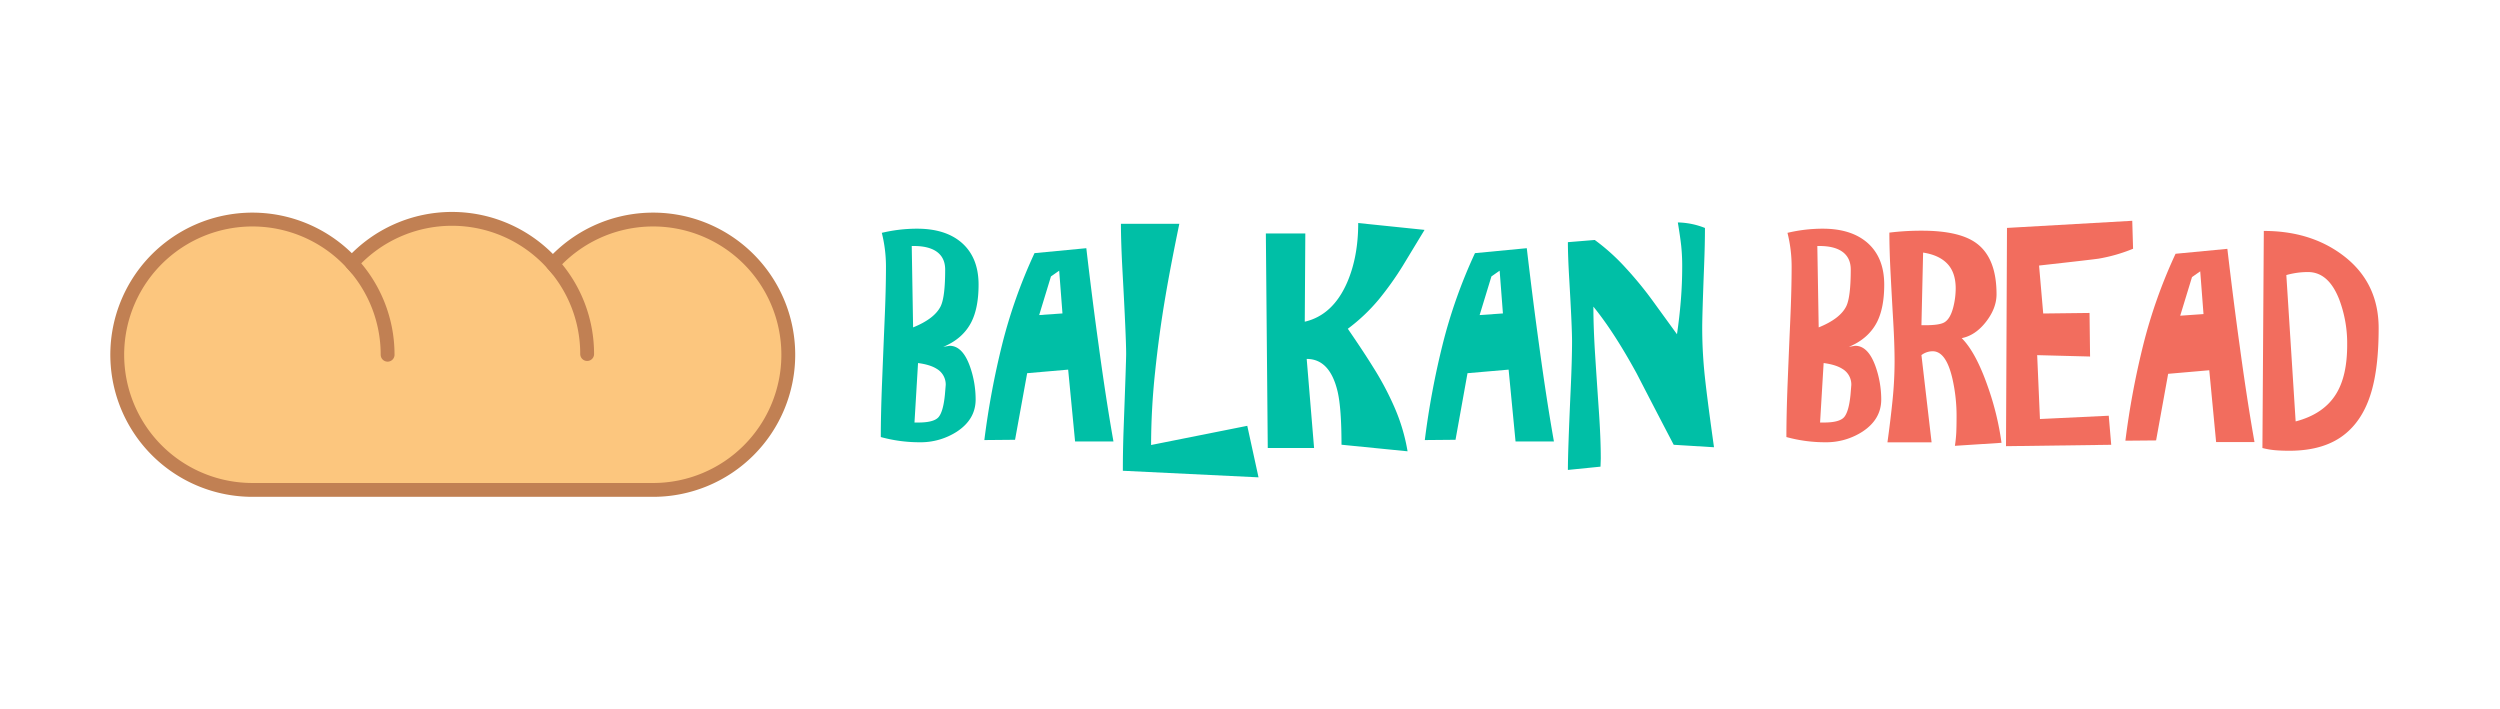 <svg id="Layer_1" data-name="Layer 1" xmlns="http://www.w3.org/2000/svg" viewBox="0 0 1805.94 512"><defs><style>.cls-1{fill:#fcc67e;}.cls-2,.cls-3{fill:none;stroke:#c18053;stroke-miterlimit:10;stroke-width:10px;}.cls-2{stroke-linecap:round;}.cls-4{fill:#00bfa6;}.cls-5{fill:#f26d5e;}</style></defs><title>Novi logo v3 - SVG-01</title><path class="cls-1" d="M569.44,256.25a97.64,97.64,0,0,1-97.65,97.65H182.34a97.65,97.65,0,1,1,71.85-163.79,97.67,97.67,0,0,1,145.18.63,97.65,97.65,0,0,1,170.07,65.51Z"/><path class="cls-2" d="M280,256.25a97.29,97.29,0,0,0-25.81-66.14"/><path class="cls-2" d="M424.14,255.74a97.27,97.27,0,0,0-24.77-65"/><path class="cls-3" d="M569.44,256.25a97.64,97.64,0,0,1-97.65,97.65H182.34a97.65,97.65,0,1,1,71.85-163.79,97.67,97.67,0,0,1,145.18.63,97.65,97.65,0,0,1,170.07,65.51Z"/><path class="cls-4" d="M681.38,250.57l4.55-.79q9.51,0,14.85,15.25a71.76,71.76,0,0,1,4,23.56q0,14.25-13.46,23.16a48.32,48.32,0,0,1-26.93,7.73,105.36,105.36,0,0,1-28.12-3.77q0-16.43.89-38.9T639,231.76q1-22.57,1-39.2a100.06,100.06,0,0,0-3-24.36,109.94,109.94,0,0,1,25.55-3q20.19,0,31.87,9.9,12.48,10.69,12.48,30.5,0,16.62-5.15,26.92Q695.64,244.64,681.38,250.57ZM659.6,236.51q15.63-6.33,20-15.44,3.17-6.73,3.17-26.33,0-9.11-6.93-13.47-5.75-3.56-15.64-3.56h-1.58Zm1,68.71h2.77q11.48,0,14.75-4.06t4.45-15.94l.6-7.13a13.11,13.11,0,0,0-6.54-11.68q-4.74-3-13.46-4.16Z"/><path class="cls-4" d="M733.25,317.69l-22.18.2a589.09,589.09,0,0,1,12.87-69.1,368.37,368.37,0,0,1,23.37-65.93l37.42-3.57q4.54,38.82,8.91,70.09,5.34,39.4,10.69,69.5H776.61l-5-51.87L742,269.58Zm17.42-90.09,16.83-1.18-2.37-30.89-5.94,4.16Z"/><path class="cls-4" d="M901,307.6l8.12,37.22-98-4.75q0-15.65.6-31.48,1.77-47.52,1.78-52.87,0-11.88-2.58-58.81-1.18-21.57-1.19-35.24h42.18q-6.54,31.68-10.1,52.87-4.56,26.73-7.42,54.45a508.71,508.71,0,0,0-2.87,52.47Z"/><path class="cls-4" d="M949.26,323.63H915.8l-1.38-155h28.51l-.4,63.76q20.4-4.76,30.69-28.52,7.92-18.4,7.92-42.76l47.92,4.95-15.84,26.13A225.61,225.61,0,0,1,996,216.32a130.38,130.38,0,0,1-22.37,21.18q11.67,17,18.41,27.92a214.28,214.28,0,0,1,15.25,28.71,135,135,0,0,1,9.5,31.88l-47.72-4.75q0-26.14-2.77-38.22-5.55-23.76-22.37-23.76Z"/><path class="cls-4" d="M1051.43,317.69l-22.18.2a586.94,586.94,0,0,1,12.88-69.1,367.58,367.58,0,0,1,23.36-65.93l37.42-3.57q4.56,38.82,8.91,70.09,5.34,39.4,10.69,69.5h-27.72l-5-51.87-29.7,2.57Zm17.42-90.09,16.83-1.18-2.37-30.89-5.94,4.16Z"/><path class="cls-4" d="M1156.37,331.16l-.2,5.94-23.56,2.37q0-13.65,2-57.81,1-22,1-35.05,0-10.29-2-44.55-1-17-1-27.12l19.4-1.59a148.68,148.68,0,0,1,22.38,20.2,266.94,266.94,0,0,1,19.2,23.36l17.82,24.55q1.78-12.08,2.77-24.25t1-24.45a142,142,0,0,0-.69-14.95q-.69-6.44-2.47-17.13a55.74,55.74,0,0,1,19.6,4q0,11.49-.6,26.93-1.38,36-1.38,45.14,0,14.85,1.38,30.1t7.13,56.23l-29.1-1.78q-13.47-25.74-26.73-51.48-16.44-30.09-31.29-48.31,0,15.24,1.29,35.34t2.67,40Q1156.36,316.71,1156.37,331.16Z"/><path class="cls-5" d="M1335.56,250.57l4.55-.79q9.51,0,14.85,15.25a71.76,71.76,0,0,1,4,23.56q0,14.25-13.46,23.16a48.32,48.32,0,0,1-26.93,7.73,105.36,105.36,0,0,1-28.12-3.77q0-16.43.89-38.9t1.89-45.05q1-22.57,1-39.2a100,100,0,0,0-3-24.36,109.85,109.85,0,0,1,25.54-3q20.19,0,31.88,9.9,12.46,10.69,12.47,30.5,0,16.62-5.15,26.92Q1349.81,244.64,1335.56,250.57Zm-21.78-14.06q15.63-6.33,20-15.44,3.15-6.73,3.16-26.33,0-9.11-6.93-13.47-5.74-3.56-15.64-3.56h-1.58Zm1,68.71h2.77q11.48,0,14.75-4.06t4.46-15.94l.59-7.13a13.11,13.11,0,0,0-6.54-11.68q-4.74-3-13.46-4.16Z"/><path class="cls-5" d="M1445.84,319.87l-33.66,2.18a95.19,95.19,0,0,0,1-9.9q.19-4.54.2-10.89a121.47,121.47,0,0,0-3-27.72q-4.56-19.8-14.26-19.8a13.48,13.48,0,0,0-8.12,2.77l7.33,63h-31.88q2.17-15.64,3.67-30.3a278.91,278.91,0,0,0,1.48-28.11q0-12.28-1-29.31t-1.88-34.15q-.88-17.13-.89-29.6a185.9,185.9,0,0,1,23.56-1.39q27.12,0,39.4,9.11,14.46,10.7,14.46,36.83,0,10.09-7.63,19.9t-17.52,11.78q10.29,10.29,19,35.44A203.14,203.14,0,0,1,1445.84,319.87Zm-56.63-137.41L1388,234.93h2.78q10.1,0,13.66-2,4.55-2.56,6.73-11.68a56,56,0,0,0,1.58-12.87q0-11.49-6-17.82T1389.21,182.46Z"/><path class="cls-5" d="M1449.8,164.64l90.49-5.15.59,20.2a117.13,117.13,0,0,1-24.75,7.13q-3.57.59-43.16,5l3,34.65,33.46-.4.39,31.48-38.21-1,2,46.14,49.7-2.38,1.78,21-76,1Z"/><path class="cls-5" d="M1557.51,318.15l-22.18.2a589.09,589.09,0,0,1,12.87-69.1,368.37,368.37,0,0,1,23.37-65.93l37.42-3.57q4.56,38.81,8.91,70.09,5.34,39.41,10.69,69.5h-27.72l-4.95-51.88-29.7,2.58Zm17.42-90.09,16.83-1.18L1589.39,196l-5.94,4.16Z"/><path class="cls-5" d="M1635.32,166.82q34,0,57.42,17.82,25.54,19.41,25.54,52.47,0,26.13-4.55,43.36-5.55,21.19-19,32.47-15,12.68-41,12.67-5.55,0-10.2-.39a54.61,54.61,0,0,1-9.21-1.59Zm23,137.61q20.39-5.35,29.3-20,7.92-12.87,7.92-35.24a89.4,89.4,0,0,0-5.74-32.87q-7.73-19.8-22.57-19.8a57.44,57.44,0,0,0-15.64,2.18Z"/></svg>